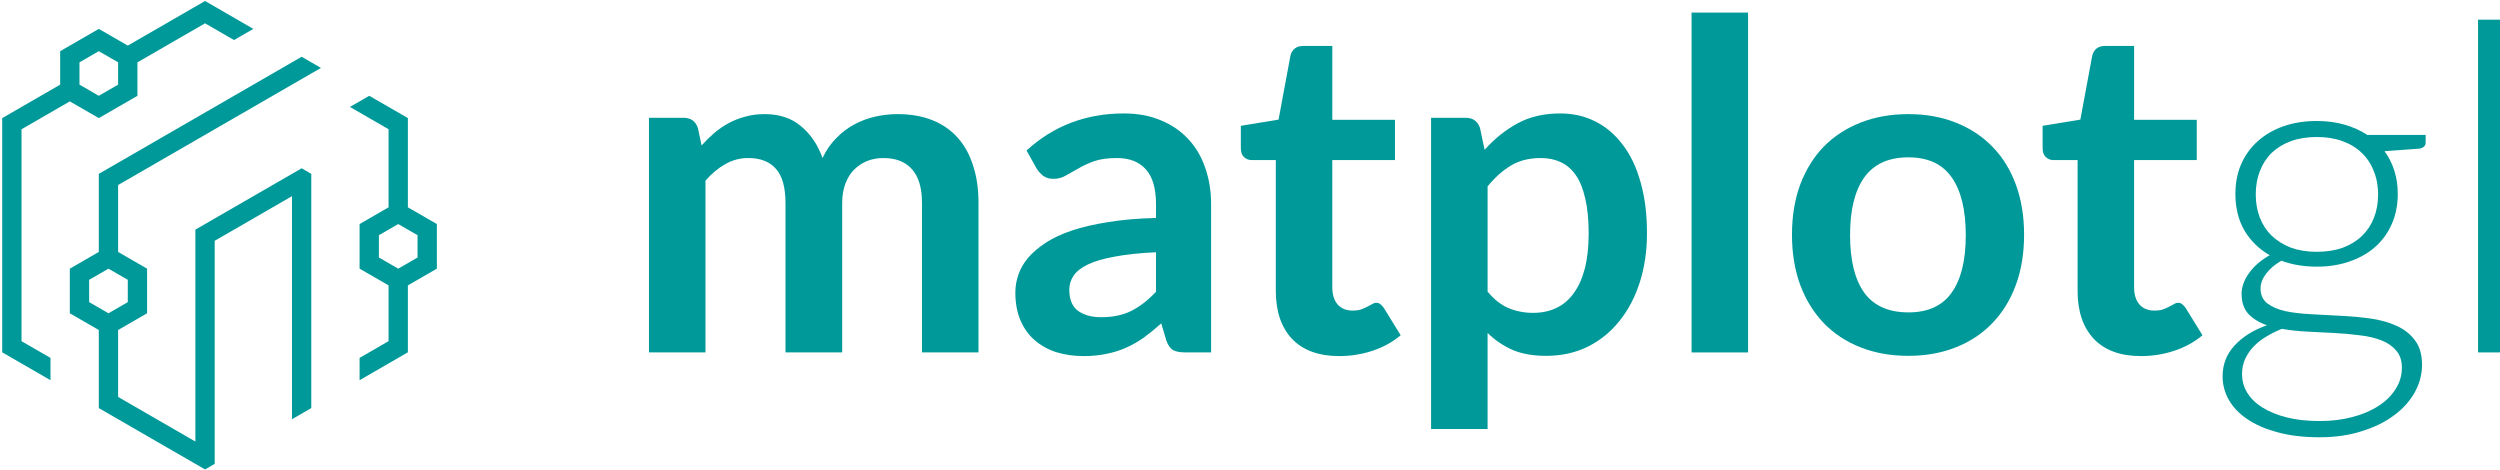 <?xml version="1.0" encoding="UTF-8" standalone="no"?>
<!-- Created with Inkscape (http://www.inkscape.org/) -->

<svg
   width="224.15mm"
   height="42.177mm"
   viewBox="0 0 224.15 42.177"
   version="1.1"
   id="svg8"
   inkscape:version="1.1.2 (0a00cf5339, 2022-02-04)"
   sodipodi:docname="tmp3x5pkdb2.svg"
   xmlns:inkscape="http://www.inkscape.org/namespaces/inkscape"
   xmlns:sodipodi="http://sodipodi.sourceforge.net/DTD/sodipodi-0.dtd"
   xmlns="http://www.w3.org/2000/svg"
   xmlns:svg="http://www.w3.org/2000/svg"
   xmlns:rdf="http://www.w3.org/1999/02/22-rdf-syntax-ns#"
   xmlns:cc="http://creativecommons.org/ns#"
   xmlns:dc="http://purl.org/dc/elements/1.1/">
  <defs
     id="defs14" />
  <sodipodi:namedview
     id="namedview12"
     pagecolor="#ffffff"
     bordercolor="#000000"
     borderopacity="0.25"
     inkscape:showpageshadow="2"
     inkscape:pageopacity="0.0"
     inkscape:pagecheckerboard="0"
     inkscape:deskcolor="#d1d1d1"
     inkscape:document-units="mm" />
  <g
     inkscape:label="Layer 1"
     inkscape:groupmode="layer"
     id="layer1"
     transform="translate(-25.582,-19.099)">
    <path
       id="path968"
       style="fill:#009999;fill-opacity:1;fill-rule:evenodd;stroke:none;stroke-width:0.07px;stroke-linecap:butt;stroke-linejoin:miter;stroke-opacity:1"
       d="m 37.039,44.188 v 2 l -1.732,1 -1.732,-1 v -2 l 1.732,-1 z m 6.928,-25 -6.928,4 -2.598,-1.5 -3.464,2 v 3 l -5.197,3.001 v 19 2 l 1.732,1 2.598,1.5 v -2 l -2.598,-1.5 V 30.688 l 4.331,-2.5 2.598,1.5 3.464,-2 v -2.999 l 6.062,-3.5 2.598,1.5 1.732,-1 z m -9.527,15.5 -2.1e-4,7 -2.598,1.5 v 4 l 2.598,1.5 2.1e-4,7 1.732,1 7.794,4.5 v 0 l 0.866,-0.5 V 40.688 l 6.928,-4 3.3e-4,19.999 1.732,-1 -1.8e-4,-20.999 -0.866,-0.5 -9.526,5.5 v 19 l -6.928,-4 -2.1e-4,-6 2.598,-1.5 v -4 l -2.598,-1.5 2.1e-4,-6 18.187,-10.501 -1.732,-1 z m -1.732,-8.001 v -2 l 1.732,-1 1.732,1 3e-4,2 -1.732,1.001 z m 25.981,1 -1.732,1 3.464,2 -4.2e-4,7 -2.598,1.5 v 4 l 2.598,1.5 4.2e-4,5 -2.598,1.5 v 2 l 4.33,-2.5 -2.7e-4,-6 2.598,-1.5 v -4 l -2.598,-1.5 4.2e-4,-8 z m 2.597,15.5 -1.732,-1 v -2 l 1.732,-1 1.733,1 v 2 z"
       inkscape:original-d="m 37.039423,44.188158 v 1.999892 l -1.7323,0.9997 -1.732,-0.9997 v -1.999892 l 1.732,-1.000394 z m 6.92831,-25.000209 -6.92778,3.999882 -2.5983,-1.500193 -3.4639,1.999791 v 2.999887 l -5.19702,3.000587 v 18.999746 2.0004 l 1.7322,0.9999 2.5983,1.50019 v -2.00039 l -2.5983,-1.5002 V 30.687798 l 4.33092,-2.500389 2.5978,1.500193 3.4639,-2.000391 v -2.999287 l 6.0619,-3.499984 2.5983,1.500193 1.7317,-1.000395 z m -9.5265,15.500131 -2.1e-4,6.99979 -2.5978,1.499693 v 3.999787 l 2.5978,1.50009 2.1e-4,7.000189 1.7322,1.00049 7.7943,4.49998 v 0 l 0.8656,-0.4997 V 40.688154 l 6.9283,-3.999682 3.3e-4,19.999447 1.73205,-0.99999 -1.8e-4,-20.999349 -0.8661,-0.500197 -9.5261,5.499875 v 18.999751 l -6.9282,-3.99978 -2.1e-4,-6.000289 2.5977,-1.50009 v -3.999786 l -2.5977,-1.499594 2.1e-4,-5.999994 18.1866,-10.500553 -1.73205,-0.999996 z m -1.73178,-8.000664 v -1.999991 l 1.7322,-0.999996 1.7319,0.999996 3e-4,1.999891 -1.7322,1.000896 z m 25.98099,1.000395 -1.73233,1.000096 3.4641,1.999991 -4.2e-4,7.000473 -2.5978,1.499694 v 3.999782 l 2.5978,1.500093 4.2e-4,5.000019 -2.59807,1.49998 v 1.99999 l 4.33012,-2.49998 -2.7e-4,-6.000009 2.5978,-1.500093 v -3.999782 l -2.5978,-1.499694 4.2e-4,-8.000368 z m 2.59705,15.499836 -1.7318,-0.999795 v -1.999891 l 1.7318,-1.000296 1.7326,1.000296 v 1.999891 z"
       sodipodi:nodetypes="cccccccccccccccccccccccccccccccccccccccccccccccccccccccccccccccccccccccccccccccccccccc"
       inkscape:export-filename="/home/simon/code/scipp/scippnexus/docs/_static/logo.png"
       inkscape:export-xdpi="300.11737"
       inkscape:export-ydpi="300.11737" />
    <g
       aria-label="matplotgl"
       id="text897"
       style="font-size:41.009px;line-height:19.223px;font-family:Lato;-inkscape-font-specification:Lato;letter-spacing:0px;word-spacing:0px;fill:#009999;stroke-width:0.265px">
      <path
         d="M 83.769,50.697 V 29.66 h 3.096 q 0.984,0 1.292,0.923 l 0.328,1.558 q 0.554,-0.615 1.148,-1.128 0.615,-0.513 1.292,-0.882 0.697,-0.369 1.476,-0.574 0.8,-0.226 1.743,-0.226 1.989,0 3.26,1.087 1.292,1.066 1.927,2.85 0.492,-1.046 1.23,-1.784 0.738,-0.759 1.62,-1.23 0.882,-0.472 1.866,-0.697 1.005,-0.226 2.009,-0.226 1.743,0 3.096,0.533 1.353,0.533 2.276,1.558 0.923,1.025 1.394,2.502 0.492,1.476 0.492,3.383 v 13.389 h -5.065 V 37.308 q 0,-2.009 -0.882,-3.014 -0.882,-1.025 -2.584,-1.025 -0.779,0 -1.456,0.267 -0.656,0.267 -1.169,0.779 -0.492,0.492 -0.779,1.251 -0.287,0.759 -0.287,1.743 V 50.697 H 96.01 V 37.308 q 0,-2.112 -0.861,-3.076 -0.841,-0.964 -2.481,-0.964 -1.107,0 -2.071,0.554 -0.943,0.533 -1.763,1.476 v 15.399 z"
         style="font-weight:bold;-inkscape-font-specification:'Lato Bold'"
         id="path16" />
      <path
         d="m 129.228,41.716 q -2.194,0.103 -3.691,0.39 -1.497,0.267 -2.399,0.697 -0.902,0.431 -1.292,1.005 -0.39,0.574 -0.39,1.251 0,1.333 0.779,1.907 0.8,0.574 2.071,0.574 1.558,0 2.686,-0.554 1.148,-0.574 2.235,-1.722 z m -11.606,-9.124 q 3.629,-3.322 8.735,-3.322 1.845,0 3.301,0.615 1.456,0.595 2.461,1.681 1.005,1.066 1.517,2.563 0.533,1.497 0.533,3.281 v 13.287 h -2.296 q -0.718,0 -1.107,-0.205 -0.39,-0.226 -0.615,-0.882 l -0.451,-1.517 q -0.8,0.718 -1.558,1.271 -0.759,0.533 -1.579,0.902 -0.82,0.369 -1.763,0.554 -0.923,0.205 -2.05,0.205 -1.333,0 -2.461,-0.349 -1.128,-0.369 -1.948,-1.087 -0.82,-0.718 -1.271,-1.784 -0.451,-1.066 -0.451,-2.481 0,-0.8 0.267,-1.579 0.267,-0.8 0.861,-1.517 0.615,-0.718 1.579,-1.353 0.964,-0.636 2.358,-1.107 1.415,-0.472 3.281,-0.759 1.866,-0.308 4.265,-0.369 v -1.23 q 0,-2.112 -0.902,-3.117 -0.902,-1.025 -2.604,-1.025 -1.23,0 -2.05,0.287 -0.8,0.287 -1.415,0.656 -0.615,0.349 -1.128,0.636 -0.492,0.287 -1.107,0.287 -0.533,0 -0.902,-0.267 -0.369,-0.287 -0.595,-0.656 z"
         style="font-weight:bold;-inkscape-font-specification:'Lato Bold'"
         id="path18" />
      <path
         d="m 145.652,51.025 q -2.748,0 -4.224,-1.538 -1.456,-1.558 -1.456,-4.285 v -11.749 h -2.153 q -0.41,0 -0.697,-0.267 -0.287,-0.267 -0.287,-0.8 v -2.009 l 3.383,-0.554 1.066,-5.741 q 0.103,-0.41 0.39,-0.636 0.287,-0.226 0.738,-0.226 h 2.625 v 6.623 h 5.618 v 3.609 H 145.036 V 44.853 q 0,0.984 0.472,1.538 0.492,0.554 1.333,0.554 0.472,0 0.779,-0.103 0.328,-0.123 0.554,-0.246 0.246,-0.123 0.431,-0.226 0.185,-0.123 0.369,-0.123 0.226,0 0.369,0.123 0.144,0.103 0.308,0.328 l 1.517,2.461 q -1.107,0.923 -2.543,1.394 -1.435,0.472 -2.973,0.472 z"
         style="font-weight:bold;-inkscape-font-specification:'Lato Bold'"
         id="path20" />
      <path
         d="m 158.959,45.243 q 0.861,1.046 1.866,1.476 1.025,0.431 2.214,0.431 1.148,0 2.071,-0.431 0.923,-0.431 1.558,-1.312 0.656,-0.882 1.005,-2.214 0.349,-1.353 0.349,-3.178 0,-1.845 -0.308,-3.117 -0.287,-1.292 -0.841,-2.091 -0.554,-0.8 -1.353,-1.169 -0.779,-0.369 -1.784,-0.369 -1.579,0 -2.686,0.677 -1.107,0.656 -2.091,1.866 z m -0.267,-12.713 q 1.292,-1.456 2.932,-2.358 1.64,-0.902 3.855,-0.902 1.722,0 3.137,0.718 1.435,0.718 2.461,2.091 1.046,1.353 1.599,3.363 0.574,1.989 0.574,4.572 0,2.358 -0.636,4.367 -0.636,2.009 -1.825,3.486 -1.169,1.476 -2.85,2.317 -1.661,0.82 -3.732,0.82 -1.763,0 -3.014,-0.533 -1.251,-0.554 -2.235,-1.517 v 8.612 h -5.065 V 29.66 h 3.096 q 0.984,0 1.292,0.923 z"
         style="font-weight:bold;-inkscape-font-specification:'Lato Bold'"
         id="path22" />
      <path
         d="m 182.314,20.228 v 30.47 h -5.065 V 20.228 Z"
         style="font-weight:bold;-inkscape-font-specification:'Lato Bold'"
         id="path24" />
      <path
         d="m 196.687,29.331 q 2.338,0 4.244,0.759 1.927,0.759 3.281,2.153 1.374,1.394 2.112,3.404 0.738,2.009 0.738,4.49 0,2.502 -0.738,4.511 -0.738,2.009 -2.112,3.424 -1.353,1.415 -3.281,2.173 -1.907,0.759 -4.244,0.759 -2.358,0 -4.285,-0.759 -1.927,-0.759 -3.301,-2.173 -1.353,-1.415 -2.112,-3.424 -0.738,-2.009 -0.738,-4.511 0,-2.481 0.738,-4.49 0.759,-2.009 2.112,-3.404 1.374,-1.394 3.301,-2.153 1.927,-0.759 4.285,-0.759 z m 0,17.777 q 2.625,0 3.875,-1.763 1.271,-1.763 1.271,-5.167 0,-3.404 -1.271,-5.188 -1.251,-1.784 -3.875,-1.784 -2.666,0 -3.957,1.804 -1.271,1.784 -1.271,5.167 0,3.383 1.271,5.167 1.292,1.763 3.957,1.763 z"
         style="font-weight:bold;-inkscape-font-specification:'Lato Bold'"
         id="path26" />
      <path
         d="m 217.54,51.025 q -2.748,0 -4.224,-1.538 -1.456,-1.558 -1.456,-4.285 v -11.749 h -2.153 q -0.41,0 -0.697,-0.267 -0.287,-0.267 -0.287,-0.8 v -2.009 l 3.383,-0.554 1.066,-5.741 q 0.103,-0.41 0.39,-0.636 0.287,-0.226 0.738,-0.226 h 2.625 v 6.623 h 5.618 v 3.609 h -5.618 V 44.853 q 0,0.984 0.472,1.538 0.492,0.554 1.333,0.554 0.472,0 0.779,-0.103 0.328,-0.123 0.554,-0.246 0.246,-0.123 0.431,-0.226 0.185,-0.123 0.369,-0.123 0.226,0 0.369,0.123 0.144,0.103 0.308,0.328 l 1.517,2.461 q -1.107,0.923 -2.543,1.394 -1.435,0.472 -2.973,0.472 z"
         style="font-weight:bold;-inkscape-font-specification:'Lato Bold'"
         id="path28" />
      <path
         d="m 233.308,41.675 q 1.312,0 2.338,-0.369 1.025,-0.39 1.722,-1.066 0.697,-0.677 1.066,-1.62 0.369,-0.943 0.369,-2.091 0,-1.148 -0.39,-2.091 -0.369,-0.964 -1.087,-1.64 -0.697,-0.677 -1.722,-1.046 -1.005,-0.369 -2.296,-0.369 -1.292,0 -2.317,0.369 -1.005,0.369 -1.722,1.046 -0.697,0.677 -1.066,1.64 -0.369,0.943 -0.369,2.091 0,1.148 0.369,2.091 0.369,0.943 1.066,1.62 0.718,0.677 1.722,1.066 1.025,0.369 2.317,0.369 z m 7.628,10.396 q 0,-0.964 -0.513,-1.538 -0.492,-0.595 -1.333,-0.923 -0.841,-0.328 -1.948,-0.451 -1.087,-0.144 -2.296,-0.205 -1.189,-0.062 -2.399,-0.123 -1.21,-0.062 -2.276,-0.246 -0.779,0.308 -1.435,0.718 -0.656,0.39 -1.128,0.902 -0.472,0.513 -0.738,1.107 -0.267,0.615 -0.267,1.312 0,0.902 0.451,1.661 0.472,0.779 1.353,1.333 0.902,0.574 2.194,0.902 1.292,0.328 2.973,0.328 1.558,0 2.891,-0.349 1.353,-0.349 2.338,-0.984 1.005,-0.636 1.558,-1.517 0.574,-0.882 0.574,-1.927 z m 2.132,-20.874 v 0.677 q 0,0.451 -0.574,0.554 l -3.117,0.226 q 0.574,0.779 0.882,1.743 0.308,0.964 0.308,2.091 0,1.476 -0.533,2.686 -0.513,1.189 -1.476,2.05 -0.943,0.841 -2.296,1.312 -1.333,0.472 -2.953,0.472 -1.743,0 -3.178,-0.533 -0.861,0.492 -1.374,1.169 -0.492,0.656 -0.492,1.312 0,0.882 0.615,1.353 0.636,0.472 1.64,0.697 1.025,0.205 2.317,0.267 1.312,0.062 2.666,0.144 1.353,0.062 2.645,0.246 1.312,0.185 2.317,0.656 1.025,0.451 1.64,1.292 0.636,0.82 0.636,2.194 0,1.271 -0.636,2.44 -0.636,1.169 -1.845,2.071 -1.189,0.902 -2.891,1.435 -1.702,0.554 -3.814,0.554 -2.153,0 -3.773,-0.451 -1.62,-0.431 -2.727,-1.189 -1.087,-0.738 -1.64,-1.722 -0.554,-0.984 -0.554,-2.091 0,-1.62 1.066,-2.768 1.066,-1.169 2.912,-1.825 -1.025,-0.349 -1.661,-1.005 -0.615,-0.677 -0.615,-1.825 0,-0.431 0.164,-0.902 0.164,-0.472 0.492,-0.923 0.328,-0.472 0.8,-0.882 0.472,-0.41 1.066,-0.738 -1.456,-0.841 -2.276,-2.235 -0.8,-1.394 -0.8,-3.26 0,-1.476 0.513,-2.666 0.533,-1.21 1.497,-2.071 0.964,-0.861 2.296,-1.333 1.353,-0.472 2.994,-0.472 1.353,0 2.481,0.328 1.148,0.328 2.05,0.923 z"
         style="font-weight:300;-inkscape-font-specification:'Lato Light'"
         id="path30" />
      <path
         d="M 249.732,20.863 V 50.697 H 247.764 V 20.863 Z"
         style="font-weight:300;-inkscape-font-specification:'Lato Light'"
         id="path32" />
    </g>
    <g
       id="text5266"
       style="font-size:13.161px;line-height:10.575px;font-family:Lato;-inkscape-font-specification:Lato;letter-spacing:0px;word-spacing:0px;fill:#009999;stroke-width:0.265px" />
  </g>
</svg>
